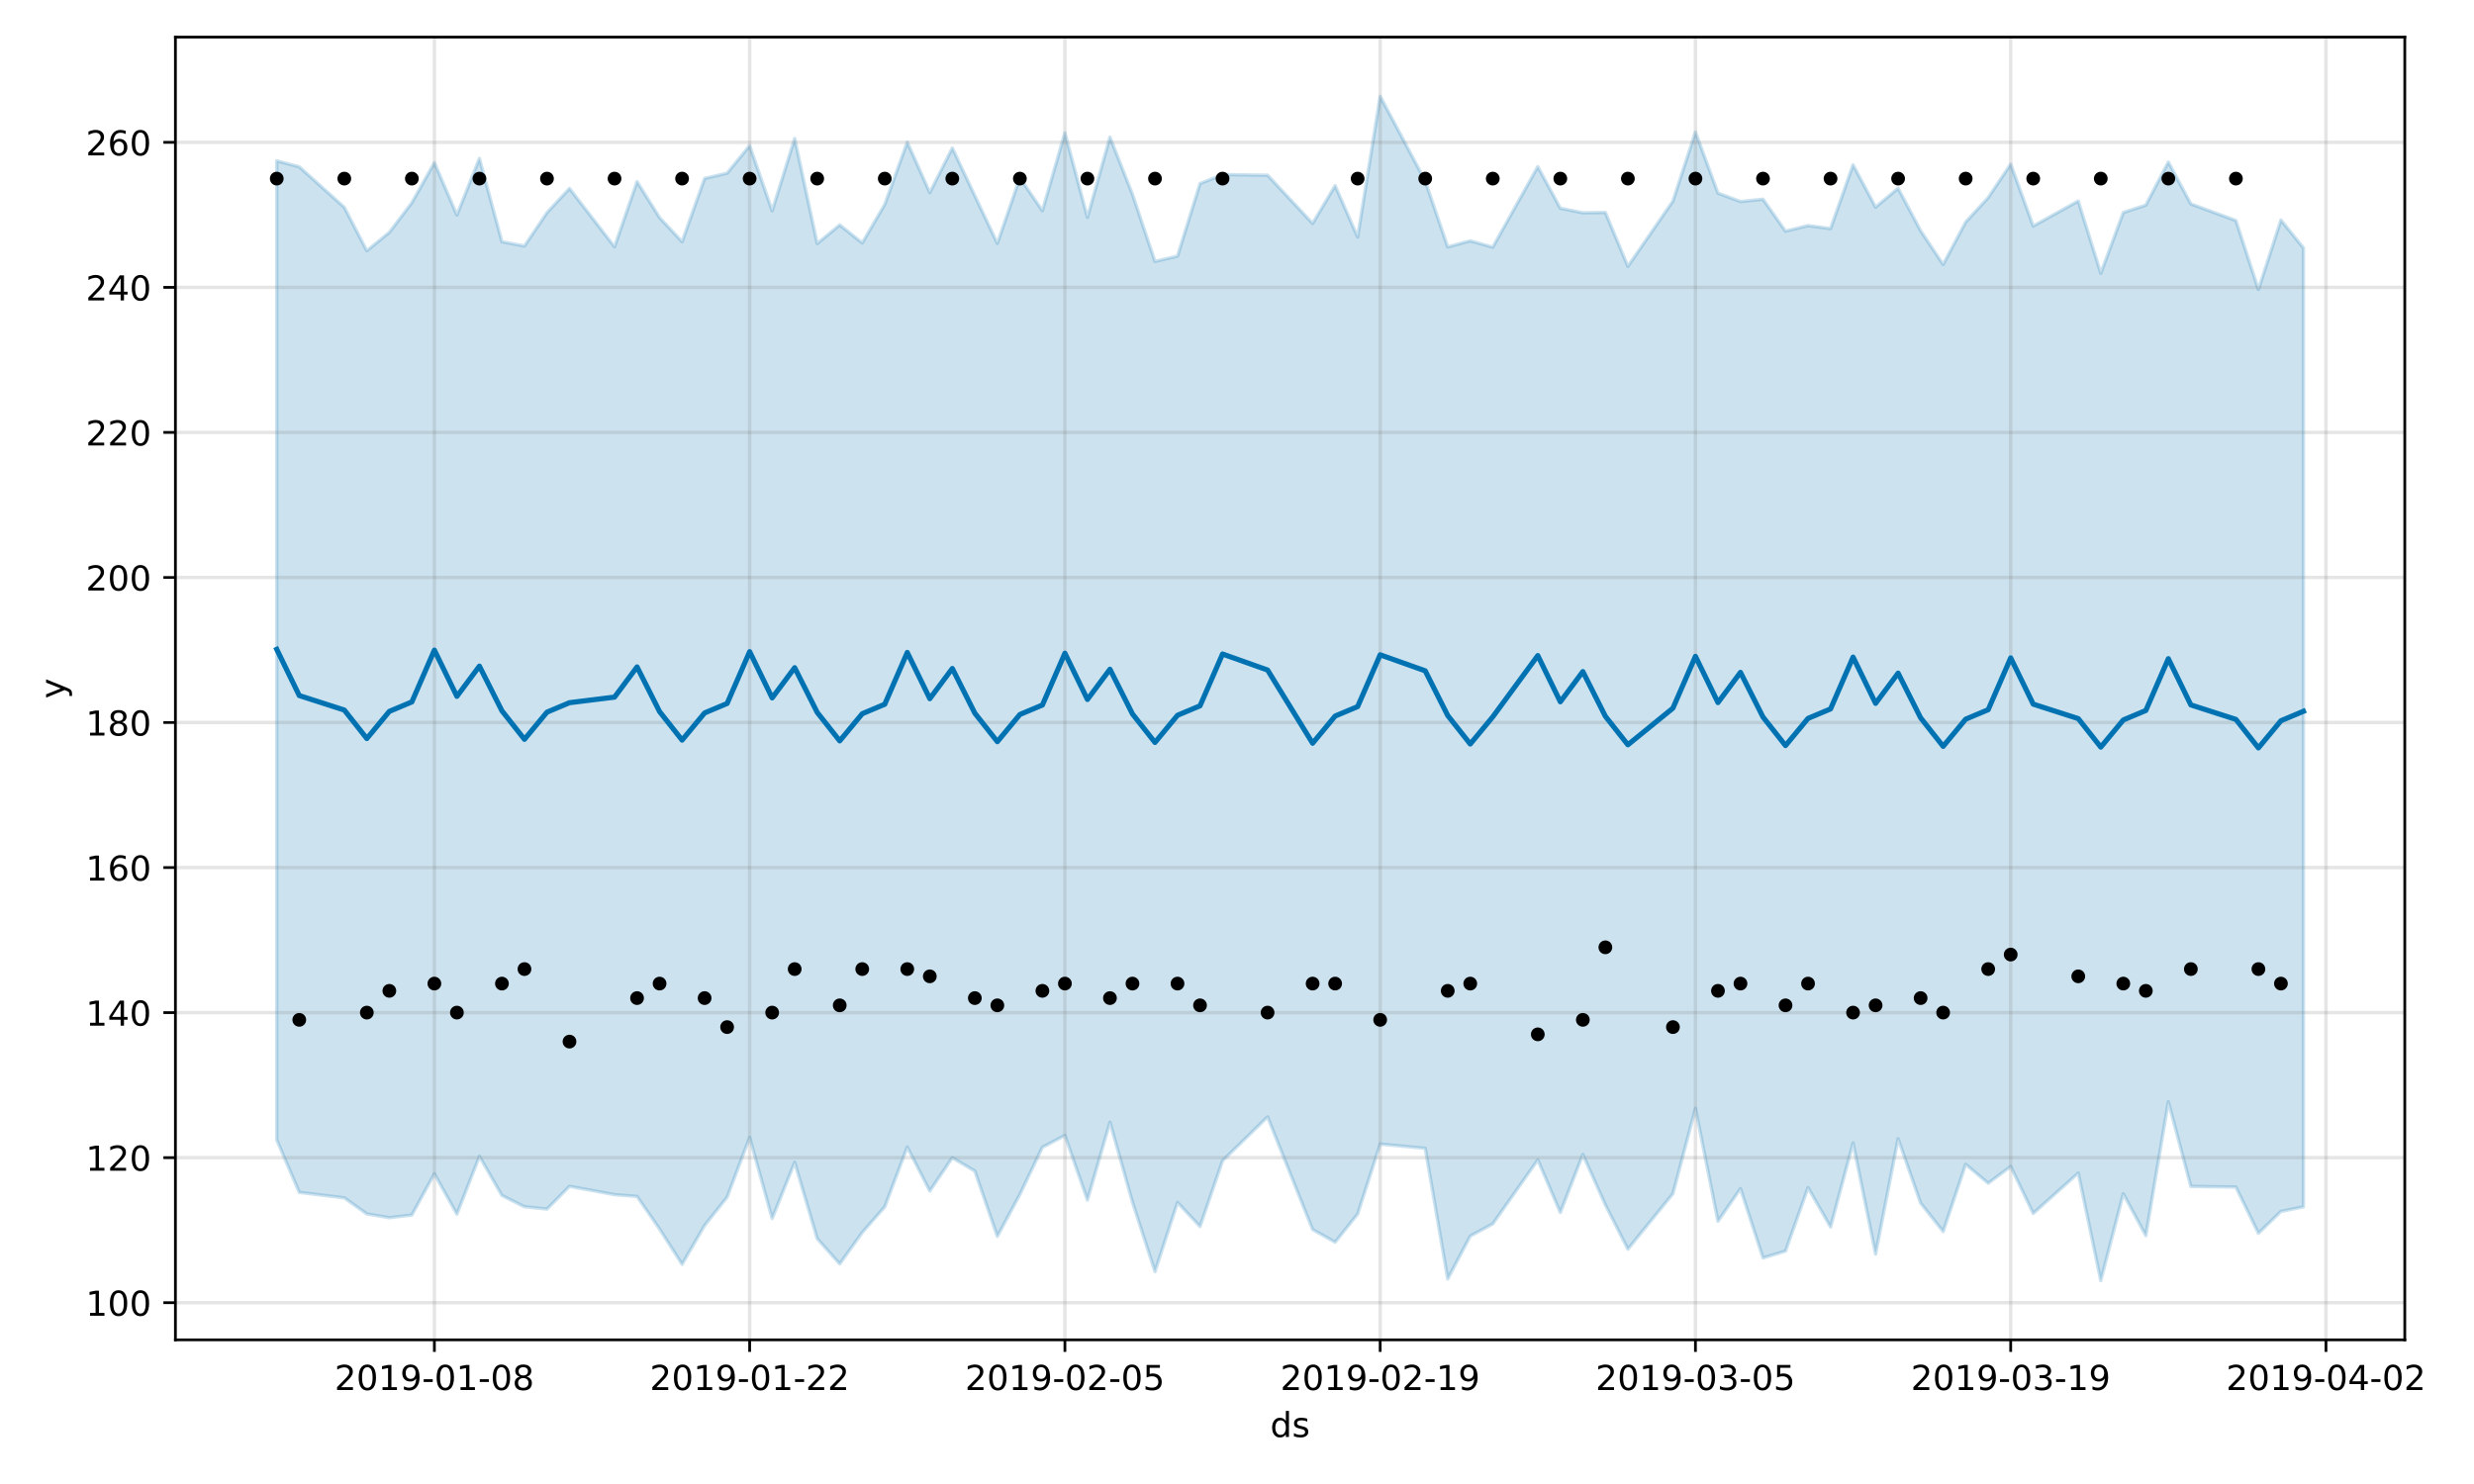 <?xml version="1.0" encoding="utf-8" standalone="no"?>
<!DOCTYPE svg PUBLIC "-//W3C//DTD SVG 1.1//EN"
  "http://www.w3.org/Graphics/SVG/1.1/DTD/svg11.dtd">
<!-- Created with matplotlib (https://matplotlib.org/) -->
<svg height="432pt" version="1.1" viewBox="0 0 720 432" width="720pt" xmlns="http://www.w3.org/2000/svg" xmlns:xlink="http://www.w3.org/1999/xlink">
 <defs>
  <style type="text/css">
*{stroke-linecap:butt;stroke-linejoin:round;}
  </style>
 </defs>
 <g id="figure_1">
  <g id="patch_1">
   <path d="M 0 432 
L 720 432 
L 720 0 
L 0 0 
z
" style="fill:#ffffff;"/>
  </g>
  <g id="axes_1">
   <g id="patch_2">
    <path d="M 51.05 390.04 
L 699.857 390.04 
L 699.857 10.8 
L 51.05 10.8 
z
" style="fill:#ffffff;"/>
   </g>
   <g id="PolyCollection_1">
    <defs>
     <path d="M 80.541 -385.178 
L 80.541 -100.162 
L 87.095 -84.899 
L 100.202 -83.295 
L 106.756 -78.623 
L 113.309 -77.517 
L 119.863 -78.292 
L 126.417 -90.307 
L 132.97 -78.55 
L 139.524 -95.384 
L 146.077 -83.98 
L 152.631 -80.709 
L 159.185 -80.03 
L 165.738 -86.659 
L 178.845 -84.228 
L 185.399 -83.713 
L 191.953 -74.22 
L 198.506 -63.956 
L 205.06 -75.263 
L 211.613 -83.503 
L 218.167 -100.898 
L 224.721 -77.283 
L 231.274 -93.629 
L 237.828 -71.436 
L 244.381 -64.06 
L 250.935 -73.21 
L 257.489 -80.686 
L 264.042 -98.072 
L 270.596 -85.287 
L 277.15 -94.974 
L 283.703 -91.1 
L 290.257 -72.083 
L 296.81 -84.291 
L 303.364 -98.015 
L 309.918 -101.477 
L 316.471 -82.663 
L 323.025 -105.313 
L 329.578 -82.042 
L 336.132 -61.82 
L 342.686 -81.951 
L 349.239 -74.96 
L 355.793 -94.085 
L 368.9 -106.869 
L 382.007 -74.081 
L 388.561 -70.388 
L 395.114 -78.588 
L 401.668 -98.947 
L 414.775 -97.721 
L 421.329 -59.694 
L 427.883 -72.174 
L 434.436 -75.714 
L 447.543 -94.342 
L 454.097 -79.031 
L 460.651 -95.906 
L 467.204 -81.257 
L 473.758 -68.358 
L 486.865 -84.518 
L 493.419 -109.33 
L 499.972 -76.482 
L 506.526 -85.974 
L 513.079 -65.812 
L 519.633 -67.813 
L 526.187 -86.261 
L 532.74 -74.805 
L 539.294 -99.268 
L 545.847 -66.932 
L 552.401 -100.5 
L 558.955 -81.771 
L 565.508 -73.491 
L 572.062 -93.049 
L 578.616 -87.557 
L 585.169 -92.425 
L 591.723 -78.759 
L 604.83 -90.514 
L 611.384 -59.198 
L 617.937 -84.488 
L 624.491 -72.307 
L 631.044 -111.27 
L 637.598 -86.632 
L 650.705 -86.44 
L 657.259 -72.972 
L 663.812 -79.351 
L 670.366 -80.683 
L 670.366 -359.822 
L 670.366 -359.822 
L 663.812 -367.934 
L 657.259 -347.706 
L 650.705 -367.806 
L 637.598 -372.637 
L 631.044 -384.83 
L 624.491 -372.289 
L 617.937 -370.127 
L 611.384 -352.462 
L 604.83 -373.487 
L 591.723 -366.195 
L 585.169 -384.227 
L 578.616 -374.473 
L 572.062 -367.344 
L 565.508 -355.011 
L 558.955 -364.832 
L 552.401 -377.2 
L 545.847 -371.694 
L 539.294 -384.007 
L 532.74 -365.45 
L 526.187 -366.326 
L 519.633 -364.703 
L 513.079 -374.009 
L 506.526 -373.331 
L 499.972 -375.782 
L 493.419 -393.559 
L 486.865 -373.455 
L 473.758 -354.468 
L 467.204 -370.152 
L 460.651 -370.06 
L 454.097 -371.374 
L 447.543 -383.487 
L 434.436 -360.044 
L 427.883 -361.89 
L 421.329 -360.122 
L 414.775 -379.333 
L 401.668 -403.962 
L 395.114 -363.001 
L 388.561 -377.965 
L 382.007 -366.953 
L 368.9 -381.005 
L 355.793 -381.173 
L 349.239 -378.556 
L 342.686 -357.449 
L 336.132 -355.903 
L 329.578 -375.437 
L 323.025 -392.068 
L 316.471 -368.725 
L 309.918 -393.347 
L 303.364 -370.661 
L 296.81 -380.244 
L 290.257 -361.152 
L 283.703 -375.019 
L 277.15 -388.919 
L 270.596 -375.922 
L 264.042 -390.613 
L 257.489 -372.492 
L 250.935 -361.275 
L 244.381 -366.508 
L 237.828 -361.105 
L 231.274 -391.675 
L 224.721 -370.633 
L 218.167 -389.613 
L 211.613 -381.58 
L 205.06 -380.056 
L 198.506 -361.633 
L 191.953 -368.657 
L 185.399 -379.109 
L 178.845 -360.147 
L 165.738 -377.142 
L 159.185 -370.088 
L 152.631 -360.381 
L 146.077 -361.628 
L 139.524 -385.887 
L 132.97 -369.402 
L 126.417 -384.657 
L 119.863 -372.988 
L 113.309 -364.357 
L 106.756 -359.002 
L 100.202 -371.648 
L 87.095 -383.439 
L 80.541 -385.178 
z
" id="mb530e83356" style="stroke:#0072b2;stroke-opacity:0.2;"/>
    </defs>
    <g clip-path="url(#p1cdf9011d9)">
     <use style="fill:#0072b2;fill-opacity:0.2;stroke:#0072b2;stroke-opacity:0.2;" x="0" xlink:href="#mb530e83356" y="432"/>
    </g>
   </g>
   <g id="matplotlib.axis_1">
    <g id="xtick_1">
     <g id="line2d_1">
      <path clip-path="url(#p1cdf9011d9)" d="M 126.417 390.04 
L 126.417 10.8 
" style="fill:none;stroke:#808080;stroke-linecap:square;stroke-opacity:0.2;"/>
     </g>
     <g id="line2d_2">
      <defs>
       <path d="M 0 0 
L 0 3.5 
" id="m360455fcda" style="stroke:#000000;stroke-width:0.8;"/>
      </defs>
      <g>
       <use style="stroke:#000000;stroke-width:0.8;" x="126.417" xlink:href="#m360455fcda" y="390.04"/>
      </g>
     </g>
     <g id="text_1">
      <!-- 2019-01-08 -->
      <defs>
       <path d="M 19.188 8.297 
L 53.609 8.297 
L 53.609 0 
L 7.328 0 
L 7.328 8.297 
Q 12.938 14.109 22.625 23.891 
Q 32.328 33.688 34.812 36.531 
Q 39.547 41.844 41.422 45.531 
Q 43.312 49.219 43.312 52.781 
Q 43.312 58.594 39.234 62.25 
Q 35.156 65.922 28.609 65.922 
Q 23.969 65.922 18.812 64.312 
Q 13.672 62.703 7.812 59.422 
L 7.812 69.391 
Q 13.766 71.781 18.938 73 
Q 24.125 74.219 28.422 74.219 
Q 39.75 74.219 46.484 68.547 
Q 53.219 62.891 53.219 53.422 
Q 53.219 48.922 51.531 44.891 
Q 49.859 40.875 45.406 35.406 
Q 44.188 33.984 37.641 27.219 
Q 31.109 20.453 19.188 8.297 
z
" id="DejaVuSans-50"/>
       <path d="M 31.781 66.406 
Q 24.172 66.406 20.328 58.906 
Q 16.5 51.422 16.5 36.375 
Q 16.5 21.391 20.328 13.891 
Q 24.172 6.391 31.781 6.391 
Q 39.453 6.391 43.281 13.891 
Q 47.125 21.391 47.125 36.375 
Q 47.125 51.422 43.281 58.906 
Q 39.453 66.406 31.781 66.406 
z
M 31.781 74.219 
Q 44.047 74.219 50.516 64.516 
Q 56.984 54.828 56.984 36.375 
Q 56.984 17.969 50.516 8.266 
Q 44.047 -1.422 31.781 -1.422 
Q 19.531 -1.422 13.062 8.266 
Q 6.594 17.969 6.594 36.375 
Q 6.594 54.828 13.062 64.516 
Q 19.531 74.219 31.781 74.219 
z
" id="DejaVuSans-48"/>
       <path d="M 12.406 8.297 
L 28.516 8.297 
L 28.516 63.922 
L 10.984 60.406 
L 10.984 69.391 
L 28.422 72.906 
L 38.281 72.906 
L 38.281 8.297 
L 54.391 8.297 
L 54.391 0 
L 12.406 0 
z
" id="DejaVuSans-49"/>
       <path d="M 10.984 1.516 
L 10.984 10.5 
Q 14.703 8.734 18.5 7.812 
Q 22.312 6.891 25.984 6.891 
Q 35.75 6.891 40.891 13.453 
Q 46.047 20.016 46.781 33.406 
Q 43.953 29.203 39.594 26.953 
Q 35.25 24.703 29.984 24.703 
Q 19.047 24.703 12.672 31.312 
Q 6.297 37.938 6.297 49.422 
Q 6.297 60.641 12.938 67.422 
Q 19.578 74.219 30.609 74.219 
Q 43.266 74.219 49.922 64.516 
Q 56.594 54.828 56.594 36.375 
Q 56.594 19.141 48.406 8.859 
Q 40.234 -1.422 26.422 -1.422 
Q 22.703 -1.422 18.891 -0.688 
Q 15.094 0.047 10.984 1.516 
z
M 30.609 32.422 
Q 37.25 32.422 41.125 36.953 
Q 45.016 41.5 45.016 49.422 
Q 45.016 57.281 41.125 61.844 
Q 37.25 66.406 30.609 66.406 
Q 23.969 66.406 20.094 61.844 
Q 16.219 57.281 16.219 49.422 
Q 16.219 41.5 20.094 36.953 
Q 23.969 32.422 30.609 32.422 
z
" id="DejaVuSans-57"/>
       <path d="M 4.891 31.391 
L 31.203 31.391 
L 31.203 23.391 
L 4.891 23.391 
z
" id="DejaVuSans-45"/>
       <path d="M 31.781 34.625 
Q 24.75 34.625 20.719 30.859 
Q 16.703 27.094 16.703 20.516 
Q 16.703 13.922 20.719 10.156 
Q 24.75 6.391 31.781 6.391 
Q 38.812 6.391 42.859 10.172 
Q 46.922 13.969 46.922 20.516 
Q 46.922 27.094 42.891 30.859 
Q 38.875 34.625 31.781 34.625 
z
M 21.922 38.812 
Q 15.578 40.375 12.031 44.719 
Q 8.5 49.078 8.5 55.328 
Q 8.5 64.062 14.719 69.141 
Q 20.953 74.219 31.781 74.219 
Q 42.672 74.219 48.875 69.141 
Q 55.078 64.062 55.078 55.328 
Q 55.078 49.078 51.531 44.719 
Q 48 40.375 41.703 38.812 
Q 48.828 37.156 52.797 32.312 
Q 56.781 27.484 56.781 20.516 
Q 56.781 9.906 50.312 4.234 
Q 43.844 -1.422 31.781 -1.422 
Q 19.734 -1.422 13.25 4.234 
Q 6.781 9.906 6.781 20.516 
Q 6.781 27.484 10.781 32.312 
Q 14.797 37.156 21.922 38.812 
z
M 18.312 54.391 
Q 18.312 48.734 21.844 45.562 
Q 25.391 42.391 31.781 42.391 
Q 38.141 42.391 41.719 45.562 
Q 45.312 48.734 45.312 54.391 
Q 45.312 60.062 41.719 63.234 
Q 38.141 66.406 31.781 66.406 
Q 25.391 66.406 21.844 63.234 
Q 18.312 60.062 18.312 54.391 
z
" id="DejaVuSans-56"/>
      </defs>
      <g transform="translate(97.359 404.638)scale(0.1 -0.1)">
       <use xlink:href="#DejaVuSans-50"/>
       <use x="63.623" xlink:href="#DejaVuSans-48"/>
       <use x="127.246" xlink:href="#DejaVuSans-49"/>
       <use x="190.869" xlink:href="#DejaVuSans-57"/>
       <use x="254.492" xlink:href="#DejaVuSans-45"/>
       <use x="290.576" xlink:href="#DejaVuSans-48"/>
       <use x="354.199" xlink:href="#DejaVuSans-49"/>
       <use x="417.822" xlink:href="#DejaVuSans-45"/>
       <use x="453.906" xlink:href="#DejaVuSans-48"/>
       <use x="517.529" xlink:href="#DejaVuSans-56"/>
      </g>
     </g>
    </g>
    <g id="xtick_2">
     <g id="line2d_3">
      <path clip-path="url(#p1cdf9011d9)" d="M 218.167 390.04 
L 218.167 10.8 
" style="fill:none;stroke:#808080;stroke-linecap:square;stroke-opacity:0.2;"/>
     </g>
     <g id="line2d_4">
      <g>
       <use style="stroke:#000000;stroke-width:0.8;" x="218.167" xlink:href="#m360455fcda" y="390.04"/>
      </g>
     </g>
     <g id="text_2">
      <!-- 2019-01-22 -->
      <g transform="translate(189.109 404.638)scale(0.1 -0.1)">
       <use xlink:href="#DejaVuSans-50"/>
       <use x="63.623" xlink:href="#DejaVuSans-48"/>
       <use x="127.246" xlink:href="#DejaVuSans-49"/>
       <use x="190.869" xlink:href="#DejaVuSans-57"/>
       <use x="254.492" xlink:href="#DejaVuSans-45"/>
       <use x="290.576" xlink:href="#DejaVuSans-48"/>
       <use x="354.199" xlink:href="#DejaVuSans-49"/>
       <use x="417.822" xlink:href="#DejaVuSans-45"/>
       <use x="453.906" xlink:href="#DejaVuSans-50"/>
       <use x="517.529" xlink:href="#DejaVuSans-50"/>
      </g>
     </g>
    </g>
    <g id="xtick_3">
     <g id="line2d_5">
      <path clip-path="url(#p1cdf9011d9)" d="M 309.918 390.04 
L 309.918 10.8 
" style="fill:none;stroke:#808080;stroke-linecap:square;stroke-opacity:0.2;"/>
     </g>
     <g id="line2d_6">
      <g>
       <use style="stroke:#000000;stroke-width:0.8;" x="309.918" xlink:href="#m360455fcda" y="390.04"/>
      </g>
     </g>
     <g id="text_3">
      <!-- 2019-02-05 -->
      <defs>
       <path d="M 10.797 72.906 
L 49.516 72.906 
L 49.516 64.594 
L 19.828 64.594 
L 19.828 46.734 
Q 21.969 47.469 24.109 47.828 
Q 26.266 48.188 28.422 48.188 
Q 40.625 48.188 47.75 41.5 
Q 54.891 34.812 54.891 23.391 
Q 54.891 11.625 47.562 5.094 
Q 40.234 -1.422 26.906 -1.422 
Q 22.312 -1.422 17.547 -0.641 
Q 12.797 0.141 7.719 1.703 
L 7.719 11.625 
Q 12.109 9.234 16.797 8.062 
Q 21.484 6.891 26.703 6.891 
Q 35.156 6.891 40.078 11.328 
Q 45.016 15.766 45.016 23.391 
Q 45.016 31 40.078 35.438 
Q 35.156 39.891 26.703 39.891 
Q 22.75 39.891 18.812 39.016 
Q 14.891 38.141 10.797 36.281 
z
" id="DejaVuSans-53"/>
      </defs>
      <g transform="translate(280.86 404.638)scale(0.1 -0.1)">
       <use xlink:href="#DejaVuSans-50"/>
       <use x="63.623" xlink:href="#DejaVuSans-48"/>
       <use x="127.246" xlink:href="#DejaVuSans-49"/>
       <use x="190.869" xlink:href="#DejaVuSans-57"/>
       <use x="254.492" xlink:href="#DejaVuSans-45"/>
       <use x="290.576" xlink:href="#DejaVuSans-48"/>
       <use x="354.199" xlink:href="#DejaVuSans-50"/>
       <use x="417.822" xlink:href="#DejaVuSans-45"/>
       <use x="453.906" xlink:href="#DejaVuSans-48"/>
       <use x="517.529" xlink:href="#DejaVuSans-53"/>
      </g>
     </g>
    </g>
    <g id="xtick_4">
     <g id="line2d_7">
      <path clip-path="url(#p1cdf9011d9)" d="M 401.668 390.04 
L 401.668 10.8 
" style="fill:none;stroke:#808080;stroke-linecap:square;stroke-opacity:0.2;"/>
     </g>
     <g id="line2d_8">
      <g>
       <use style="stroke:#000000;stroke-width:0.8;" x="401.668" xlink:href="#m360455fcda" y="390.04"/>
      </g>
     </g>
     <g id="text_4">
      <!-- 2019-02-19 -->
      <g transform="translate(372.61 404.638)scale(0.1 -0.1)">
       <use xlink:href="#DejaVuSans-50"/>
       <use x="63.623" xlink:href="#DejaVuSans-48"/>
       <use x="127.246" xlink:href="#DejaVuSans-49"/>
       <use x="190.869" xlink:href="#DejaVuSans-57"/>
       <use x="254.492" xlink:href="#DejaVuSans-45"/>
       <use x="290.576" xlink:href="#DejaVuSans-48"/>
       <use x="354.199" xlink:href="#DejaVuSans-50"/>
       <use x="417.822" xlink:href="#DejaVuSans-45"/>
       <use x="453.906" xlink:href="#DejaVuSans-49"/>
       <use x="517.529" xlink:href="#DejaVuSans-57"/>
      </g>
     </g>
    </g>
    <g id="xtick_5">
     <g id="line2d_9">
      <path clip-path="url(#p1cdf9011d9)" d="M 493.419 390.04 
L 493.419 10.8 
" style="fill:none;stroke:#808080;stroke-linecap:square;stroke-opacity:0.2;"/>
     </g>
     <g id="line2d_10">
      <g>
       <use style="stroke:#000000;stroke-width:0.8;" x="493.419" xlink:href="#m360455fcda" y="390.04"/>
      </g>
     </g>
     <g id="text_5">
      <!-- 2019-03-05 -->
      <defs>
       <path d="M 40.578 39.312 
Q 47.656 37.797 51.625 33 
Q 55.609 28.219 55.609 21.188 
Q 55.609 10.406 48.188 4.484 
Q 40.766 -1.422 27.094 -1.422 
Q 22.516 -1.422 17.656 -0.516 
Q 12.797 0.391 7.625 2.203 
L 7.625 11.719 
Q 11.719 9.328 16.594 8.109 
Q 21.484 6.891 26.812 6.891 
Q 36.078 6.891 40.938 10.547 
Q 45.797 14.203 45.797 21.188 
Q 45.797 27.641 41.281 31.266 
Q 36.766 34.906 28.719 34.906 
L 20.219 34.906 
L 20.219 43.016 
L 29.109 43.016 
Q 36.375 43.016 40.234 45.922 
Q 44.094 48.828 44.094 54.297 
Q 44.094 59.906 40.109 62.906 
Q 36.141 65.922 28.719 65.922 
Q 24.656 65.922 20.016 65.031 
Q 15.375 64.156 9.812 62.312 
L 9.812 71.094 
Q 15.438 72.656 20.344 73.438 
Q 25.25 74.219 29.594 74.219 
Q 40.828 74.219 47.359 69.109 
Q 53.906 64.016 53.906 55.328 
Q 53.906 49.266 50.438 45.094 
Q 46.969 40.922 40.578 39.312 
z
" id="DejaVuSans-51"/>
      </defs>
      <g transform="translate(464.361 404.638)scale(0.1 -0.1)">
       <use xlink:href="#DejaVuSans-50"/>
       <use x="63.623" xlink:href="#DejaVuSans-48"/>
       <use x="127.246" xlink:href="#DejaVuSans-49"/>
       <use x="190.869" xlink:href="#DejaVuSans-57"/>
       <use x="254.492" xlink:href="#DejaVuSans-45"/>
       <use x="290.576" xlink:href="#DejaVuSans-48"/>
       <use x="354.199" xlink:href="#DejaVuSans-51"/>
       <use x="417.822" xlink:href="#DejaVuSans-45"/>
       <use x="453.906" xlink:href="#DejaVuSans-48"/>
       <use x="517.529" xlink:href="#DejaVuSans-53"/>
      </g>
     </g>
    </g>
    <g id="xtick_6">
     <g id="line2d_11">
      <path clip-path="url(#p1cdf9011d9)" d="M 585.169 390.04 
L 585.169 10.8 
" style="fill:none;stroke:#808080;stroke-linecap:square;stroke-opacity:0.2;"/>
     </g>
     <g id="line2d_12">
      <g>
       <use style="stroke:#000000;stroke-width:0.8;" x="585.169" xlink:href="#m360455fcda" y="390.04"/>
      </g>
     </g>
     <g id="text_6">
      <!-- 2019-03-19 -->
      <g transform="translate(556.111 404.638)scale(0.1 -0.1)">
       <use xlink:href="#DejaVuSans-50"/>
       <use x="63.623" xlink:href="#DejaVuSans-48"/>
       <use x="127.246" xlink:href="#DejaVuSans-49"/>
       <use x="190.869" xlink:href="#DejaVuSans-57"/>
       <use x="254.492" xlink:href="#DejaVuSans-45"/>
       <use x="290.576" xlink:href="#DejaVuSans-48"/>
       <use x="354.199" xlink:href="#DejaVuSans-51"/>
       <use x="417.822" xlink:href="#DejaVuSans-45"/>
       <use x="453.906" xlink:href="#DejaVuSans-49"/>
       <use x="517.529" xlink:href="#DejaVuSans-57"/>
      </g>
     </g>
    </g>
    <g id="xtick_7">
     <g id="line2d_13">
      <path clip-path="url(#p1cdf9011d9)" d="M 676.92 390.04 
L 676.92 10.8 
" style="fill:none;stroke:#808080;stroke-linecap:square;stroke-opacity:0.2;"/>
     </g>
     <g id="line2d_14">
      <g>
       <use style="stroke:#000000;stroke-width:0.8;" x="676.92" xlink:href="#m360455fcda" y="390.04"/>
      </g>
     </g>
     <g id="text_7">
      <!-- 2019-04-02 -->
      <defs>
       <path d="M 37.797 64.312 
L 12.891 25.391 
L 37.797 25.391 
z
M 35.203 72.906 
L 47.609 72.906 
L 47.609 25.391 
L 58.016 25.391 
L 58.016 17.188 
L 47.609 17.188 
L 47.609 0 
L 37.797 0 
L 37.797 17.188 
L 4.891 17.188 
L 4.891 26.703 
z
" id="DejaVuSans-52"/>
      </defs>
      <g transform="translate(647.862 404.638)scale(0.1 -0.1)">
       <use xlink:href="#DejaVuSans-50"/>
       <use x="63.623" xlink:href="#DejaVuSans-48"/>
       <use x="127.246" xlink:href="#DejaVuSans-49"/>
       <use x="190.869" xlink:href="#DejaVuSans-57"/>
       <use x="254.492" xlink:href="#DejaVuSans-45"/>
       <use x="290.576" xlink:href="#DejaVuSans-48"/>
       <use x="354.199" xlink:href="#DejaVuSans-52"/>
       <use x="417.822" xlink:href="#DejaVuSans-45"/>
       <use x="453.906" xlink:href="#DejaVuSans-48"/>
       <use x="517.529" xlink:href="#DejaVuSans-50"/>
      </g>
     </g>
    </g>
    <g id="text_8">
     <!-- ds -->
     <defs>
      <path d="M 45.406 46.391 
L 45.406 75.984 
L 54.391 75.984 
L 54.391 0 
L 45.406 0 
L 45.406 8.203 
Q 42.578 3.328 38.25 0.953 
Q 33.938 -1.422 27.875 -1.422 
Q 17.969 -1.422 11.734 6.484 
Q 5.516 14.406 5.516 27.297 
Q 5.516 40.188 11.734 48.094 
Q 17.969 56 27.875 56 
Q 33.938 56 38.25 53.625 
Q 42.578 51.266 45.406 46.391 
z
M 14.797 27.297 
Q 14.797 17.391 18.875 11.75 
Q 22.953 6.109 30.078 6.109 
Q 37.203 6.109 41.297 11.75 
Q 45.406 17.391 45.406 27.297 
Q 45.406 37.203 41.297 42.844 
Q 37.203 48.484 30.078 48.484 
Q 22.953 48.484 18.875 42.844 
Q 14.797 37.203 14.797 27.297 
z
" id="DejaVuSans-100"/>
      <path d="M 44.281 53.078 
L 44.281 44.578 
Q 40.484 46.531 36.375 47.5 
Q 32.281 48.484 27.875 48.484 
Q 21.188 48.484 17.844 46.438 
Q 14.5 44.391 14.5 40.281 
Q 14.5 37.156 16.891 35.375 
Q 19.281 33.594 26.516 31.984 
L 29.594 31.297 
Q 39.156 29.25 43.188 25.516 
Q 47.219 21.781 47.219 15.094 
Q 47.219 7.469 41.188 3.016 
Q 35.156 -1.422 24.609 -1.422 
Q 20.219 -1.422 15.453 -0.562 
Q 10.688 0.297 5.422 2 
L 5.422 11.281 
Q 10.406 8.688 15.234 7.391 
Q 20.062 6.109 24.812 6.109 
Q 31.156 6.109 34.562 8.281 
Q 37.984 10.453 37.984 14.406 
Q 37.984 18.062 35.516 20.016 
Q 33.062 21.969 24.703 23.781 
L 21.578 24.516 
Q 13.234 26.266 9.516 29.906 
Q 5.812 33.547 5.812 39.891 
Q 5.812 47.609 11.281 51.797 
Q 16.75 56 26.812 56 
Q 31.781 56 36.172 55.266 
Q 40.578 54.547 44.281 53.078 
z
" id="DejaVuSans-115"/>
     </defs>
     <g transform="translate(369.675 418.317)scale(0.1 -0.1)">
      <use xlink:href="#DejaVuSans-100"/>
      <use x="63.477" xlink:href="#DejaVuSans-115"/>
     </g>
    </g>
   </g>
   <g id="matplotlib.axis_2">
    <g id="ytick_1">
     <g id="line2d_15">
      <path clip-path="url(#p1cdf9011d9)" d="M 51.05 379.216 
L 699.857 379.216 
" style="fill:none;stroke:#808080;stroke-linecap:square;stroke-opacity:0.2;"/>
     </g>
     <g id="line2d_16">
      <defs>
       <path d="M 0 0 
L -3.5 0 
" id="m3ea193b291" style="stroke:#000000;stroke-width:0.8;"/>
      </defs>
      <g>
       <use style="stroke:#000000;stroke-width:0.8;" x="51.05" xlink:href="#m3ea193b291" y="379.216"/>
      </g>
     </g>
     <g id="text_9">
      <!-- 100 -->
      <g transform="translate(24.962 383.016)scale(0.1 -0.1)">
       <use xlink:href="#DejaVuSans-49"/>
       <use x="63.623" xlink:href="#DejaVuSans-48"/>
       <use x="127.246" xlink:href="#DejaVuSans-48"/>
      </g>
     </g>
    </g>
    <g id="ytick_2">
     <g id="line2d_17">
      <path clip-path="url(#p1cdf9011d9)" d="M 51.05 336.994 
L 699.857 336.994 
" style="fill:none;stroke:#808080;stroke-linecap:square;stroke-opacity:0.2;"/>
     </g>
     <g id="line2d_18">
      <g>
       <use style="stroke:#000000;stroke-width:0.8;" x="51.05" xlink:href="#m3ea193b291" y="336.994"/>
      </g>
     </g>
     <g id="text_10">
      <!-- 120 -->
      <g transform="translate(24.962 340.793)scale(0.1 -0.1)">
       <use xlink:href="#DejaVuSans-49"/>
       <use x="63.623" xlink:href="#DejaVuSans-50"/>
       <use x="127.246" xlink:href="#DejaVuSans-48"/>
      </g>
     </g>
    </g>
    <g id="ytick_3">
     <g id="line2d_19">
      <path clip-path="url(#p1cdf9011d9)" d="M 51.05 294.771 
L 699.857 294.771 
" style="fill:none;stroke:#808080;stroke-linecap:square;stroke-opacity:0.2;"/>
     </g>
     <g id="line2d_20">
      <g>
       <use style="stroke:#000000;stroke-width:0.8;" x="51.05" xlink:href="#m3ea193b291" y="294.771"/>
      </g>
     </g>
     <g id="text_11">
      <!-- 140 -->
      <g transform="translate(24.962 298.571)scale(0.1 -0.1)">
       <use xlink:href="#DejaVuSans-49"/>
       <use x="63.623" xlink:href="#DejaVuSans-52"/>
       <use x="127.246" xlink:href="#DejaVuSans-48"/>
      </g>
     </g>
    </g>
    <g id="ytick_4">
     <g id="line2d_21">
      <path clip-path="url(#p1cdf9011d9)" d="M 51.05 252.549 
L 699.857 252.549 
" style="fill:none;stroke:#808080;stroke-linecap:square;stroke-opacity:0.2;"/>
     </g>
     <g id="line2d_22">
      <g>
       <use style="stroke:#000000;stroke-width:0.8;" x="51.05" xlink:href="#m3ea193b291" y="252.549"/>
      </g>
     </g>
     <g id="text_12">
      <!-- 160 -->
      <defs>
       <path d="M 33.016 40.375 
Q 26.375 40.375 22.484 35.828 
Q 18.609 31.297 18.609 23.391 
Q 18.609 15.531 22.484 10.953 
Q 26.375 6.391 33.016 6.391 
Q 39.656 6.391 43.531 10.953 
Q 47.406 15.531 47.406 23.391 
Q 47.406 31.297 43.531 35.828 
Q 39.656 40.375 33.016 40.375 
z
M 52.594 71.297 
L 52.594 62.312 
Q 48.875 64.062 45.094 64.984 
Q 41.312 65.922 37.594 65.922 
Q 27.828 65.922 22.672 59.328 
Q 17.531 52.734 16.797 39.406 
Q 19.672 43.656 24.016 45.922 
Q 28.375 48.188 33.594 48.188 
Q 44.578 48.188 50.953 41.516 
Q 57.328 34.859 57.328 23.391 
Q 57.328 12.156 50.688 5.359 
Q 44.047 -1.422 33.016 -1.422 
Q 20.359 -1.422 13.672 8.266 
Q 6.984 17.969 6.984 36.375 
Q 6.984 53.656 15.188 63.938 
Q 23.391 74.219 37.203 74.219 
Q 40.922 74.219 44.703 73.484 
Q 48.484 72.75 52.594 71.297 
z
" id="DejaVuSans-54"/>
      </defs>
      <g transform="translate(24.962 256.348)scale(0.1 -0.1)">
       <use xlink:href="#DejaVuSans-49"/>
       <use x="63.623" xlink:href="#DejaVuSans-54"/>
       <use x="127.246" xlink:href="#DejaVuSans-48"/>
      </g>
     </g>
    </g>
    <g id="ytick_5">
     <g id="line2d_23">
      <path clip-path="url(#p1cdf9011d9)" d="M 51.05 210.327 
L 699.857 210.327 
" style="fill:none;stroke:#808080;stroke-linecap:square;stroke-opacity:0.2;"/>
     </g>
     <g id="line2d_24">
      <g>
       <use style="stroke:#000000;stroke-width:0.8;" x="51.05" xlink:href="#m3ea193b291" y="210.327"/>
      </g>
     </g>
     <g id="text_13">
      <!-- 180 -->
      <g transform="translate(24.962 214.126)scale(0.1 -0.1)">
       <use xlink:href="#DejaVuSans-49"/>
       <use x="63.623" xlink:href="#DejaVuSans-56"/>
       <use x="127.246" xlink:href="#DejaVuSans-48"/>
      </g>
     </g>
    </g>
    <g id="ytick_6">
     <g id="line2d_25">
      <path clip-path="url(#p1cdf9011d9)" d="M 51.05 168.104 
L 699.857 168.104 
" style="fill:none;stroke:#808080;stroke-linecap:square;stroke-opacity:0.2;"/>
     </g>
     <g id="line2d_26">
      <g>
       <use style="stroke:#000000;stroke-width:0.8;" x="51.05" xlink:href="#m3ea193b291" y="168.104"/>
      </g>
     </g>
     <g id="text_14">
      <!-- 200 -->
      <g transform="translate(24.962 171.903)scale(0.1 -0.1)">
       <use xlink:href="#DejaVuSans-50"/>
       <use x="63.623" xlink:href="#DejaVuSans-48"/>
       <use x="127.246" xlink:href="#DejaVuSans-48"/>
      </g>
     </g>
    </g>
    <g id="ytick_7">
     <g id="line2d_27">
      <path clip-path="url(#p1cdf9011d9)" d="M 51.05 125.882 
L 699.857 125.882 
" style="fill:none;stroke:#808080;stroke-linecap:square;stroke-opacity:0.2;"/>
     </g>
     <g id="line2d_28">
      <g>
       <use style="stroke:#000000;stroke-width:0.8;" x="51.05" xlink:href="#m3ea193b291" y="125.882"/>
      </g>
     </g>
     <g id="text_15">
      <!-- 220 -->
      <g transform="translate(24.962 129.681)scale(0.1 -0.1)">
       <use xlink:href="#DejaVuSans-50"/>
       <use x="63.623" xlink:href="#DejaVuSans-50"/>
       <use x="127.246" xlink:href="#DejaVuSans-48"/>
      </g>
     </g>
    </g>
    <g id="ytick_8">
     <g id="line2d_29">
      <path clip-path="url(#p1cdf9011d9)" d="M 51.05 83.659 
L 699.857 83.659 
" style="fill:none;stroke:#808080;stroke-linecap:square;stroke-opacity:0.2;"/>
     </g>
     <g id="line2d_30">
      <g>
       <use style="stroke:#000000;stroke-width:0.8;" x="51.05" xlink:href="#m3ea193b291" y="83.659"/>
      </g>
     </g>
     <g id="text_16">
      <!-- 240 -->
      <g transform="translate(24.962 87.459)scale(0.1 -0.1)">
       <use xlink:href="#DejaVuSans-50"/>
       <use x="63.623" xlink:href="#DejaVuSans-52"/>
       <use x="127.246" xlink:href="#DejaVuSans-48"/>
      </g>
     </g>
    </g>
    <g id="ytick_9">
     <g id="line2d_31">
      <path clip-path="url(#p1cdf9011d9)" d="M 51.05 41.437 
L 699.857 41.437 
" style="fill:none;stroke:#808080;stroke-linecap:square;stroke-opacity:0.2;"/>
     </g>
     <g id="line2d_32">
      <g>
       <use style="stroke:#000000;stroke-width:0.8;" x="51.05" xlink:href="#m3ea193b291" y="41.437"/>
      </g>
     </g>
     <g id="text_17">
      <!-- 260 -->
      <g transform="translate(24.962 45.236)scale(0.1 -0.1)">
       <use xlink:href="#DejaVuSans-50"/>
       <use x="63.623" xlink:href="#DejaVuSans-54"/>
       <use x="127.246" xlink:href="#DejaVuSans-48"/>
      </g>
     </g>
    </g>
    <g id="text_18">
     <!-- y -->
     <defs>
      <path d="M 32.172 -5.078 
Q 28.375 -14.844 24.75 -17.812 
Q 21.141 -20.797 15.094 -20.797 
L 7.906 -20.797 
L 7.906 -13.281 
L 13.188 -13.281 
Q 16.891 -13.281 18.938 -11.516 
Q 21 -9.766 23.484 -3.219 
L 25.094 0.875 
L 2.984 54.688 
L 12.5 54.688 
L 29.594 11.922 
L 46.688 54.688 
L 56.203 54.688 
z
" id="DejaVuSans-121"/>
     </defs>
     <g transform="translate(18.883 203.379)rotate(-90)scale(0.1 -0.1)">
      <use xlink:href="#DejaVuSans-121"/>
     </g>
    </g>
   </g>
   <g id="line2d_33">
    <defs>
     <path d="M 0 1.5 
C 0.398 1.5 0.779 1.342 1.061 1.061 
C 1.342 0.779 1.5 0.398 1.5 0 
C 1.5 -0.398 1.342 -0.779 1.061 -1.061 
C 0.779 -1.342 0.398 -1.5 0 -1.5 
C -0.398 -1.5 -0.779 -1.342 -1.061 -1.061 
C -1.342 -0.779 -1.5 -0.398 -1.5 0 
C -1.5 0.398 -1.342 0.779 -1.061 1.061 
C -0.779 1.342 -0.398 1.5 0 1.5 
z
" id="m8c6b0d5ece" style="stroke:#000000;"/>
    </defs>
    <g clip-path="url(#p1cdf9011d9)">
     <use style="stroke:#000000;" x="80.541" xlink:href="#m8c6b0d5ece" y="51.993"/>
     <use style="stroke:#000000;" x="87.095" xlink:href="#m8c6b0d5ece" y="296.883"/>
     <use style="stroke:#000000;" x="100.202" xlink:href="#m8c6b0d5ece" y="51.993"/>
     <use style="stroke:#000000;" x="106.756" xlink:href="#m8c6b0d5ece" y="294.771"/>
     <use style="stroke:#000000;" x="113.309" xlink:href="#m8c6b0d5ece" y="288.438"/>
     <use style="stroke:#000000;" x="119.863" xlink:href="#m8c6b0d5ece" y="51.993"/>
     <use style="stroke:#000000;" x="126.417" xlink:href="#m8c6b0d5ece" y="286.327"/>
     <use style="stroke:#000000;" x="132.97" xlink:href="#m8c6b0d5ece" y="294.771"/>
     <use style="stroke:#000000;" x="139.524" xlink:href="#m8c6b0d5ece" y="51.993"/>
     <use style="stroke:#000000;" x="146.077" xlink:href="#m8c6b0d5ece" y="286.327"/>
     <use style="stroke:#000000;" x="152.631" xlink:href="#m8c6b0d5ece" y="282.105"/>
     <use style="stroke:#000000;" x="159.185" xlink:href="#m8c6b0d5ece" y="51.993"/>
     <use style="stroke:#000000;" x="165.738" xlink:href="#m8c6b0d5ece" y="303.216"/>
     <use style="stroke:#000000;" x="178.845" xlink:href="#m8c6b0d5ece" y="51.993"/>
     <use style="stroke:#000000;" x="185.399" xlink:href="#m8c6b0d5ece" y="290.549"/>
     <use style="stroke:#000000;" x="191.953" xlink:href="#m8c6b0d5ece" y="286.327"/>
     <use style="stroke:#000000;" x="198.506" xlink:href="#m8c6b0d5ece" y="51.993"/>
     <use style="stroke:#000000;" x="205.06" xlink:href="#m8c6b0d5ece" y="290.549"/>
     <use style="stroke:#000000;" x="211.613" xlink:href="#m8c6b0d5ece" y="298.994"/>
     <use style="stroke:#000000;" x="218.167" xlink:href="#m8c6b0d5ece" y="51.993"/>
     <use style="stroke:#000000;" x="224.721" xlink:href="#m8c6b0d5ece" y="294.771"/>
     <use style="stroke:#000000;" x="231.274" xlink:href="#m8c6b0d5ece" y="282.105"/>
     <use style="stroke:#000000;" x="237.828" xlink:href="#m8c6b0d5ece" y="51.993"/>
     <use style="stroke:#000000;" x="244.381" xlink:href="#m8c6b0d5ece" y="292.66"/>
     <use style="stroke:#000000;" x="250.935" xlink:href="#m8c6b0d5ece" y="282.105"/>
     <use style="stroke:#000000;" x="257.489" xlink:href="#m8c6b0d5ece" y="51.993"/>
     <use style="stroke:#000000;" x="264.042" xlink:href="#m8c6b0d5ece" y="282.105"/>
     <use style="stroke:#000000;" x="270.596" xlink:href="#m8c6b0d5ece" y="284.216"/>
     <use style="stroke:#000000;" x="277.15" xlink:href="#m8c6b0d5ece" y="51.993"/>
     <use style="stroke:#000000;" x="283.703" xlink:href="#m8c6b0d5ece" y="290.549"/>
     <use style="stroke:#000000;" x="290.257" xlink:href="#m8c6b0d5ece" y="292.66"/>
     <use style="stroke:#000000;" x="296.81" xlink:href="#m8c6b0d5ece" y="51.993"/>
     <use style="stroke:#000000;" x="303.364" xlink:href="#m8c6b0d5ece" y="288.438"/>
     <use style="stroke:#000000;" x="309.918" xlink:href="#m8c6b0d5ece" y="286.327"/>
     <use style="stroke:#000000;" x="316.471" xlink:href="#m8c6b0d5ece" y="51.993"/>
     <use style="stroke:#000000;" x="323.025" xlink:href="#m8c6b0d5ece" y="290.549"/>
     <use style="stroke:#000000;" x="329.578" xlink:href="#m8c6b0d5ece" y="286.327"/>
     <use style="stroke:#000000;" x="336.132" xlink:href="#m8c6b0d5ece" y="51.993"/>
     <use style="stroke:#000000;" x="342.686" xlink:href="#m8c6b0d5ece" y="286.327"/>
     <use style="stroke:#000000;" x="349.239" xlink:href="#m8c6b0d5ece" y="292.66"/>
     <use style="stroke:#000000;" x="355.793" xlink:href="#m8c6b0d5ece" y="51.993"/>
     <use style="stroke:#000000;" x="368.9" xlink:href="#m8c6b0d5ece" y="294.771"/>
     <use style="stroke:#000000;" x="382.007" xlink:href="#m8c6b0d5ece" y="286.327"/>
     <use style="stroke:#000000;" x="388.561" xlink:href="#m8c6b0d5ece" y="286.327"/>
     <use style="stroke:#000000;" x="395.114" xlink:href="#m8c6b0d5ece" y="51.993"/>
     <use style="stroke:#000000;" x="401.668" xlink:href="#m8c6b0d5ece" y="296.883"/>
     <use style="stroke:#000000;" x="414.775" xlink:href="#m8c6b0d5ece" y="51.993"/>
     <use style="stroke:#000000;" x="421.329" xlink:href="#m8c6b0d5ece" y="288.438"/>
     <use style="stroke:#000000;" x="427.883" xlink:href="#m8c6b0d5ece" y="286.327"/>
     <use style="stroke:#000000;" x="434.436" xlink:href="#m8c6b0d5ece" y="51.993"/>
     <use style="stroke:#000000;" x="447.543" xlink:href="#m8c6b0d5ece" y="301.105"/>
     <use style="stroke:#000000;" x="454.097" xlink:href="#m8c6b0d5ece" y="51.993"/>
     <use style="stroke:#000000;" x="460.651" xlink:href="#m8c6b0d5ece" y="296.883"/>
     <use style="stroke:#000000;" x="467.204" xlink:href="#m8c6b0d5ece" y="275.771"/>
     <use style="stroke:#000000;" x="473.758" xlink:href="#m8c6b0d5ece" y="51.993"/>
     <use style="stroke:#000000;" x="486.865" xlink:href="#m8c6b0d5ece" y="298.994"/>
     <use style="stroke:#000000;" x="493.419" xlink:href="#m8c6b0d5ece" y="51.993"/>
     <use style="stroke:#000000;" x="499.972" xlink:href="#m8c6b0d5ece" y="288.438"/>
     <use style="stroke:#000000;" x="506.526" xlink:href="#m8c6b0d5ece" y="286.327"/>
     <use style="stroke:#000000;" x="513.079" xlink:href="#m8c6b0d5ece" y="51.993"/>
     <use style="stroke:#000000;" x="519.633" xlink:href="#m8c6b0d5ece" y="292.66"/>
     <use style="stroke:#000000;" x="526.187" xlink:href="#m8c6b0d5ece" y="286.327"/>
     <use style="stroke:#000000;" x="532.74" xlink:href="#m8c6b0d5ece" y="51.993"/>
     <use style="stroke:#000000;" x="539.294" xlink:href="#m8c6b0d5ece" y="294.771"/>
     <use style="stroke:#000000;" x="545.847" xlink:href="#m8c6b0d5ece" y="292.66"/>
     <use style="stroke:#000000;" x="552.401" xlink:href="#m8c6b0d5ece" y="51.993"/>
     <use style="stroke:#000000;" x="558.955" xlink:href="#m8c6b0d5ece" y="290.549"/>
     <use style="stroke:#000000;" x="565.508" xlink:href="#m8c6b0d5ece" y="294.771"/>
     <use style="stroke:#000000;" x="572.062" xlink:href="#m8c6b0d5ece" y="51.993"/>
     <use style="stroke:#000000;" x="578.616" xlink:href="#m8c6b0d5ece" y="282.105"/>
     <use style="stroke:#000000;" x="585.169" xlink:href="#m8c6b0d5ece" y="277.882"/>
     <use style="stroke:#000000;" x="591.723" xlink:href="#m8c6b0d5ece" y="51.993"/>
     <use style="stroke:#000000;" x="604.83" xlink:href="#m8c6b0d5ece" y="284.216"/>
     <use style="stroke:#000000;" x="611.384" xlink:href="#m8c6b0d5ece" y="51.993"/>
     <use style="stroke:#000000;" x="617.937" xlink:href="#m8c6b0d5ece" y="286.327"/>
     <use style="stroke:#000000;" x="624.491" xlink:href="#m8c6b0d5ece" y="288.438"/>
     <use style="stroke:#000000;" x="631.044" xlink:href="#m8c6b0d5ece" y="51.993"/>
     <use style="stroke:#000000;" x="637.598" xlink:href="#m8c6b0d5ece" y="282.105"/>
     <use style="stroke:#000000;" x="650.705" xlink:href="#m8c6b0d5ece" y="51.993"/>
     <use style="stroke:#000000;" x="657.259" xlink:href="#m8c6b0d5ece" y="282.105"/>
     <use style="stroke:#000000;" x="663.812" xlink:href="#m8c6b0d5ece" y="286.327"/>
    </g>
   </g>
   <g id="line2d_34">
    <path clip-path="url(#p1cdf9011d9)" d="M 80.541 189.024 
L 87.095 202.481 
L 100.202 206.697 
L 106.756 214.993 
L 113.309 207.086 
L 119.863 204.331 
L 126.417 189.251 
L 132.97 202.708 
L 139.524 193.915 
L 146.077 206.924 
L 152.631 215.22 
L 159.185 207.313 
L 165.738 204.558 
L 178.845 202.935 
L 185.399 194.142 
L 191.953 207.151 
L 198.506 215.447 
L 205.06 207.54 
L 211.613 204.786 
L 218.167 189.705 
L 224.721 203.162 
L 231.274 194.369 
L 237.828 207.378 
L 244.381 215.675 
L 250.935 207.767 
L 257.489 205.013 
L 264.042 189.932 
L 270.596 203.389 
L 277.15 194.596 
L 283.703 207.605 
L 290.257 215.902 
L 296.81 207.994 
L 303.364 205.24 
L 309.918 190.159 
L 316.471 203.616 
L 323.025 194.823 
L 329.578 207.832 
L 336.132 216.129 
L 342.686 208.221 
L 349.239 205.467 
L 355.793 190.386 
L 368.9 195.05 
L 382.007 216.356 
L 388.561 208.448 
L 395.114 205.694 
L 401.668 190.613 
L 414.775 195.277 
L 421.329 208.286 
L 427.883 216.583 
L 434.436 208.675 
L 447.543 190.84 
L 454.097 204.297 
L 460.651 195.504 
L 467.204 208.513 
L 473.758 216.81 
L 486.865 206.148 
L 493.419 191.067 
L 499.972 204.524 
L 506.526 195.731 
L 513.079 208.74 
L 519.633 217.037 
L 526.187 209.129 
L 532.74 206.375 
L 539.294 191.294 
L 545.847 204.751 
L 552.401 195.958 
L 558.955 208.967 
L 565.508 217.264 
L 572.062 209.356 
L 578.616 206.602 
L 585.169 191.521 
L 591.723 204.978 
L 604.83 209.194 
L 611.384 217.491 
L 617.937 209.584 
L 624.491 206.829 
L 631.044 191.748 
L 637.598 205.205 
L 650.705 209.421 
L 657.259 217.718 
L 663.812 209.811 
L 670.366 207.056 
" style="fill:none;stroke:#0072b2;stroke-linecap:square;stroke-width:1.5;"/>
   </g>
   <g id="patch_3">
    <path d="M 51.05 390.04 
L 51.05 10.8 
" style="fill:none;stroke:#000000;stroke-linecap:square;stroke-linejoin:miter;stroke-width:0.8;"/>
   </g>
   <g id="patch_4">
    <path d="M 699.857 390.04 
L 699.857 10.8 
" style="fill:none;stroke:#000000;stroke-linecap:square;stroke-linejoin:miter;stroke-width:0.8;"/>
   </g>
   <g id="patch_5">
    <path d="M 51.05 390.04 
L 699.857 390.04 
" style="fill:none;stroke:#000000;stroke-linecap:square;stroke-linejoin:miter;stroke-width:0.8;"/>
   </g>
   <g id="patch_6">
    <path d="M 51.05 10.8 
L 699.857 10.8 
" style="fill:none;stroke:#000000;stroke-linecap:square;stroke-linejoin:miter;stroke-width:0.8;"/>
   </g>
  </g>
 </g>
 <defs>
  <clipPath id="p1cdf9011d9">
   <rect height="379.24" width="648.807" x="51.05" y="10.8"/>
  </clipPath>
 </defs>
</svg>
